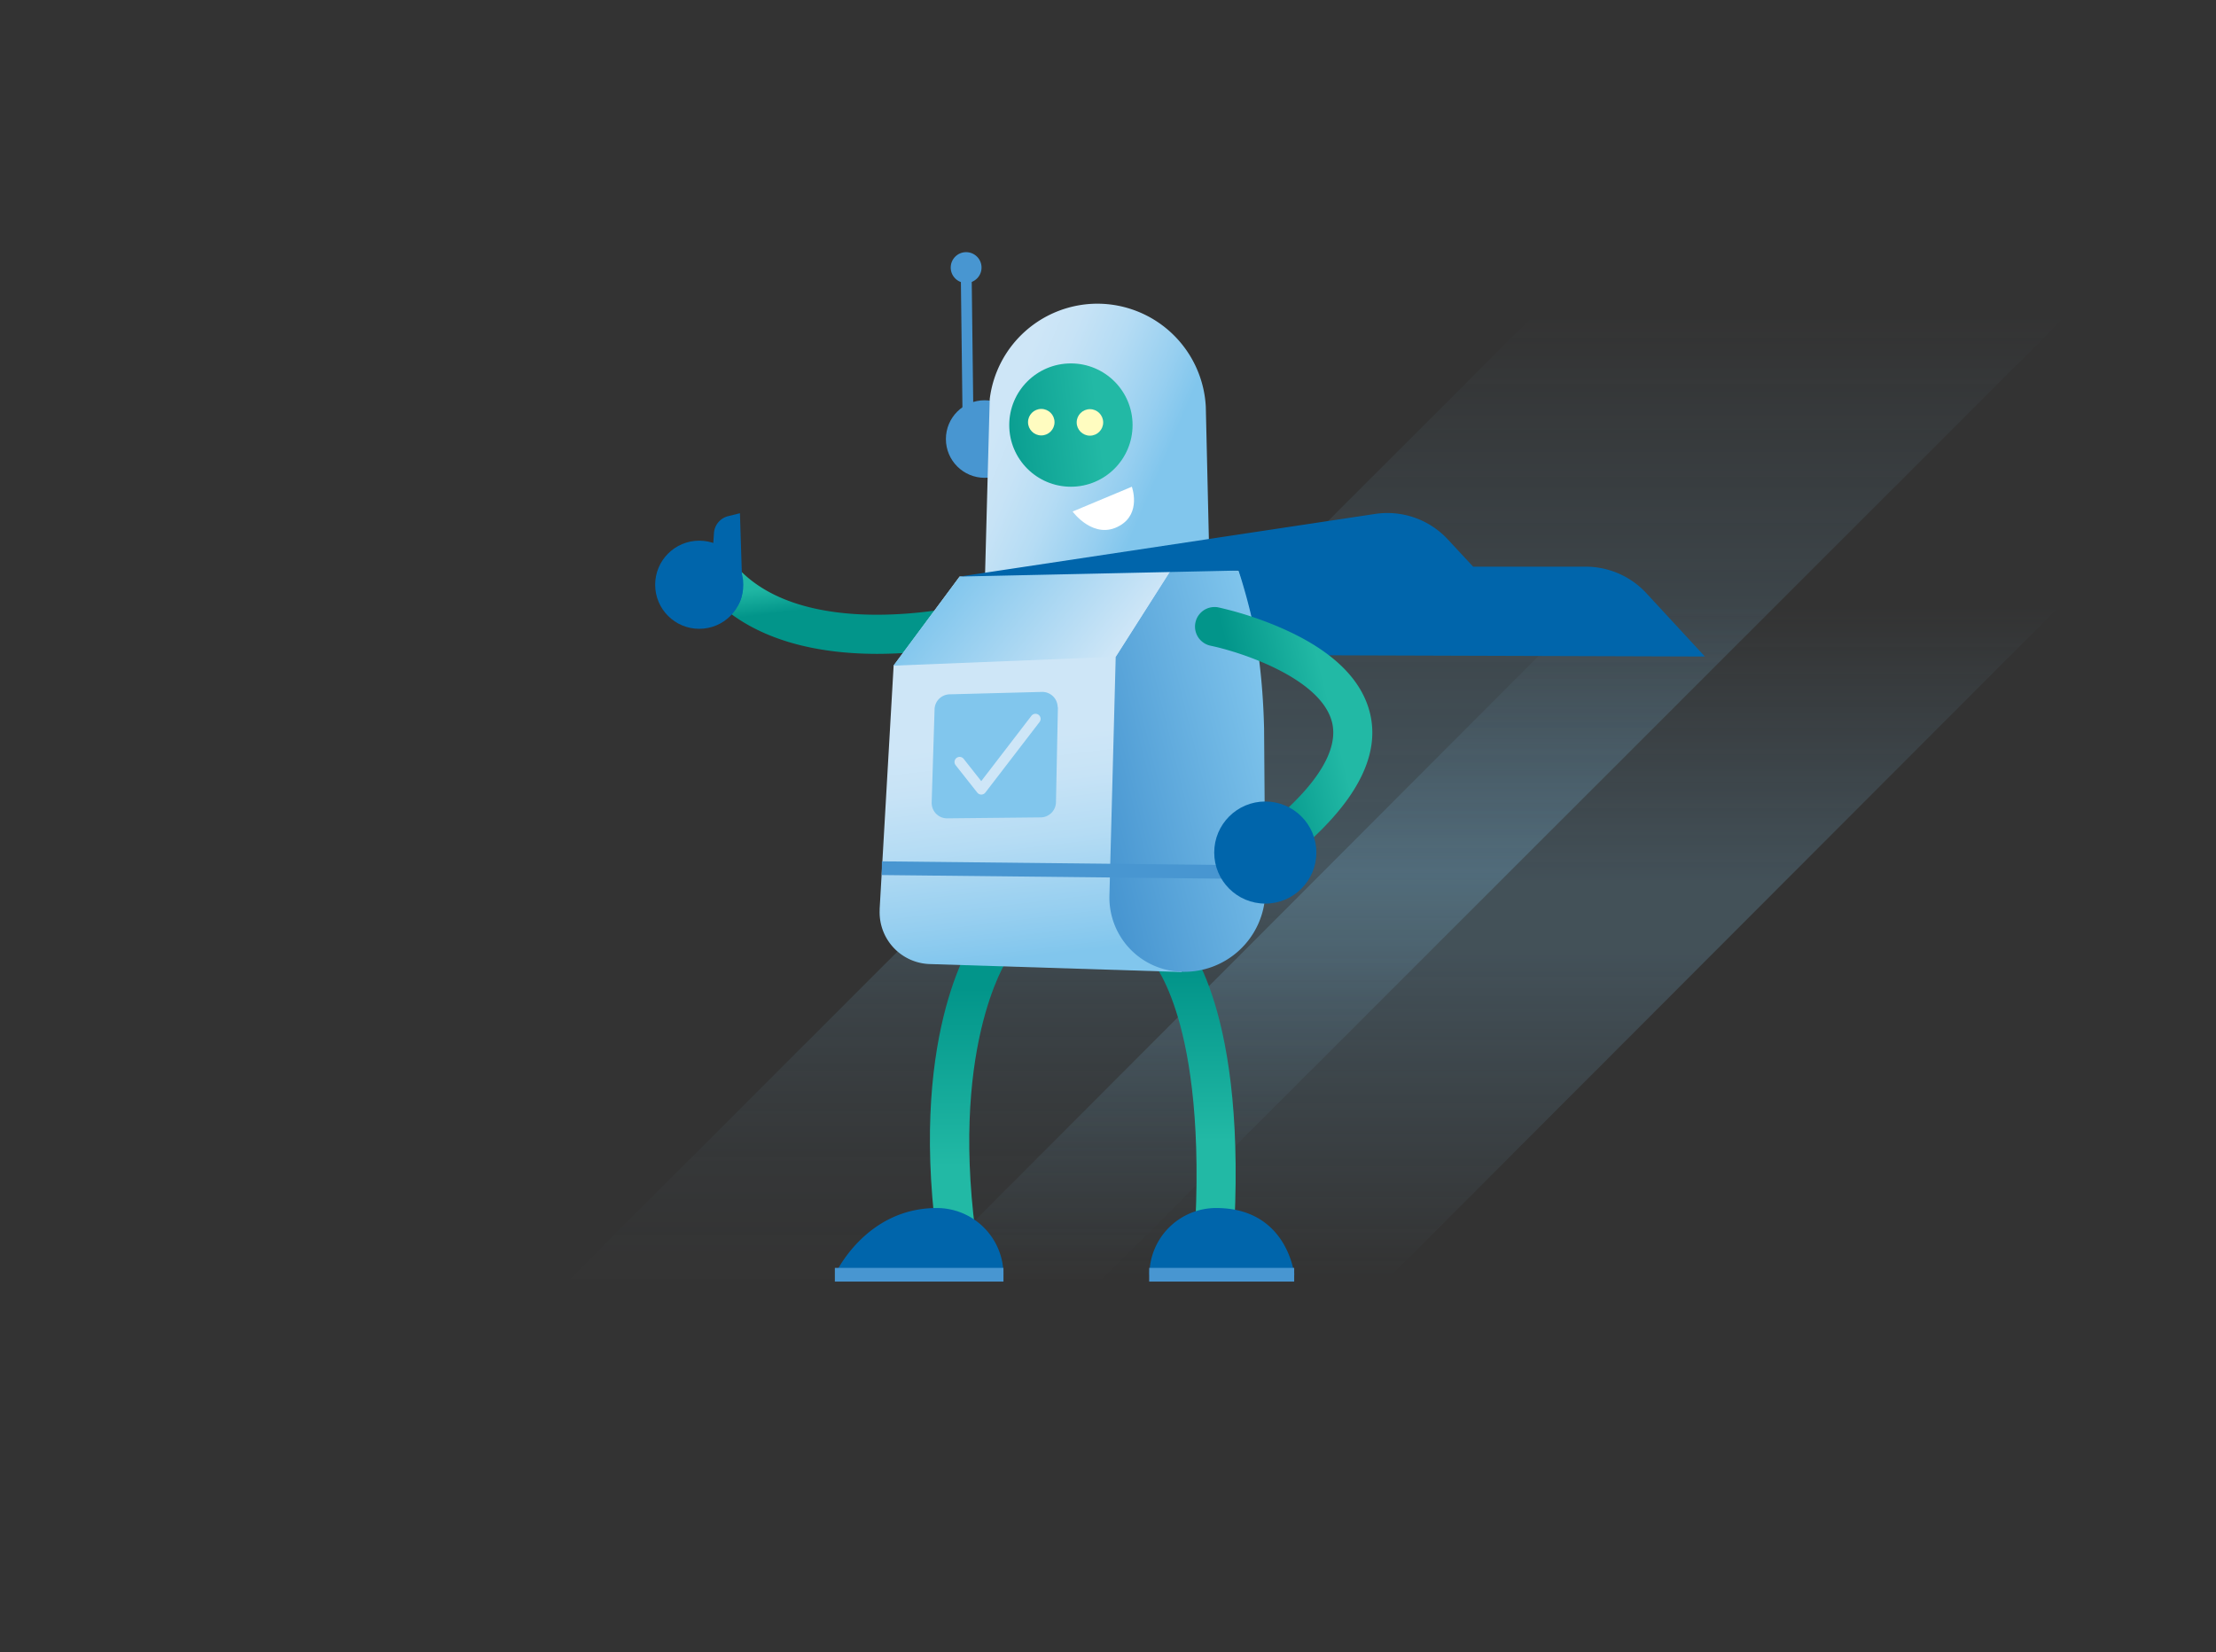 <svg id="a6a9c78b-3798-4e5f-90ce-b25ec9d8bf76" data-name="09b97304-1e73-4fd6-8f1f-1a730810c417" xmlns="http://www.w3.org/2000/svg" xmlns:xlink="http://www.w3.org/1999/xlink" width="920" height="686" viewBox="0 0 920 686"><rect x="0" y="0" width="920" height="686" fill="#333333" stroke="none"/><defs><linearGradient id="bc81c9c2-6ccd-4e55-80ea-41629237a5a2" x1="574.63" y1="1842.43" x2="574.69" y2="1370.78" gradientTransform="matrix(1, 0, 0, -1, 0, 1963.45)" gradientUnits="userSpaceOnUse"><stop offset="0.02" stop-color="#81c6ed" stop-opacity="0"/><stop offset="0.51" stop-color="#81c6ed" stop-opacity="0.47"/><stop offset="0.57" stop-color="#81c6ed" stop-opacity="0.33"/><stop offset="0.63" stop-color="#81c6ed" stop-opacity="0.21"/><stop offset="0.7" stop-color="#81c6ed" stop-opacity="0.12"/><stop offset="0.77" stop-color="#81c6ed" stop-opacity="0.05"/><stop offset="0.85" stop-color="#81c6ed" stop-opacity="0.01"/><stop offset="0.97" stop-color="#81c6ed" stop-opacity="0"/></linearGradient><linearGradient id="f00e1bed-eefb-46f0-ba73-1ab0b53e3dc2" x1="618.3" y1="1711.75" x2="618.3" y2="1433.35" gradientTransform="matrix(1, 0, 0, -1, 0, 1963.45)" gradientUnits="userSpaceOnUse"><stop offset="0" stop-color="#81c6ed" stop-opacity="0"/><stop offset="0.41" stop-color="#81c6ed" stop-opacity="0.4"/><stop offset="0.52" stop-color="#81c6ed" stop-opacity="0.4"/><stop offset="1" stop-color="#81c6ed" stop-opacity="0"/></linearGradient><linearGradient id="a401f3d2-3256-40eb-ac99-ceb6a54705eb" x1="166.53" y1="1442.15" x2="166.53" y2="1574.25" gradientTransform="translate(568.61 1963.45) rotate(180)" gradientUnits="userSpaceOnUse"><stop offset="0.28" stop-color="#22b9a5"/><stop offset="0.84" stop-color="#02958a"/></linearGradient><linearGradient id="f03f74b5-0bbf-4b28-82d5-56a3a8f88373" x1="404.58" y1="1455.55" x2="404.58" y2="1577.65" gradientTransform="matrix(1, 0, 0, -1, 90.52, 1963.45)" xlink:href="#a401f3d2-3256-40eb-ac99-ceb6a54705eb"/><linearGradient id="a0f24acc-d91d-42c3-8269-0d2a4a5c0efc" x1="-366.18" y1="1745.22" x2="-464.78" y2="1688.29" gradientTransform="translate(258.2 1944.22) rotate(173.09)" gradientUnits="userSpaceOnUse"><stop offset="0.05" stop-color="#cee6f7"/><stop offset="0.17" stop-color="#c7e3f6"/><stop offset="0.34" stop-color="#b5dcf4"/><stop offset="0.54" stop-color="#97cff0"/><stop offset="0.66" stop-color="#81c6ed"/></linearGradient><linearGradient id="af12d508-5c3b-473b-b5d9-009dd5742b18" x1="-294.02" y1="1704.69" x2="-294.02" y2="1660.31" gradientTransform="translate(258.2 1944.22) rotate(173.09)" gradientUnits="userSpaceOnUse"><stop offset="0.28" stop-color="#22b9a5"/><stop offset="0.55" stop-color="#1fb6a3"/><stop offset="0.79" stop-color="#02958a"/></linearGradient><linearGradient id="e1fa4179-c6b7-4919-857c-2cb97c6f583f" x1="-364.6" y1="1689.33" x2="-364.6" y2="1515.07" gradientTransform="translate(258.2 1944.22) rotate(173.09)" gradientUnits="userSpaceOnUse"><stop offset="0.48" stop-color="#cee6f7"/><stop offset="0.58" stop-color="#c7e3f6"/><stop offset="0.72" stop-color="#b5dcf4"/><stop offset="0.89" stop-color="#97cff0"/><stop offset="1" stop-color="#81c6ed"/></linearGradient><linearGradient id="f77428ee-38d5-4179-b178-1f39d023ecc1" x1="-692.8" y1="1232.27" x2="-779.2" y2="1232.27" gradientTransform="matrix(-0.97, 0.24, -0.24, -0.97, 75.36, 1690.82)" gradientUnits="userSpaceOnUse"><stop offset="0" stop-color="#4896d1"/><stop offset="1" stop-color="#81c6ed"/></linearGradient><linearGradient id="ad08b329-e75a-4232-9727-ff40253a3643" x1="-434.98" y1="1737.23" x2="-343.59" y2="1737.23" gradientTransform="translate(258.2 1944.22) rotate(173.09)" xlink:href="#a401f3d2-3256-40eb-ac99-ceb6a54705eb"/><linearGradient id="a9c53553-922e-4ecd-9fd0-16a942166b20" x1="-400.81" y1="1633.02" x2="-350.18" y2="1683.65" gradientTransform="translate(258.2 1944.22) rotate(173.09)" gradientUnits="userSpaceOnUse"><stop offset="0" stop-color="#cee6f7"/><stop offset="1" stop-color="#81c6ed"/></linearGradient><linearGradient id="e95cabc2-a743-410a-9941-bfbdf9c3be2f" x1="-817.09" y1="1238.7" x2="-752.89" y2="1238.7" gradientTransform="matrix(-0.97, 0.24, -0.24, -0.97, 75.36, 1690.82)" xlink:href="#a401f3d2-3256-40eb-ac99-ceb6a54705eb"/></defs><title>Success_01-dark</title><polygon points="912.8 76 457.5 531.2 236.5 531.2 690.5 77.2 912.8 76" opacity="0.5" fill="url(#bc81c9c2-6ccd-4e55-80ea-41629237a5a2)"/><polygon points="855.1 251.7 577.1 530.1 381.5 530.1 658.6 252.5 855.1 251.7" opacity="0.5" fill="url(#f00e1bed-eefb-46f0-ba73-1ab0b53e3dc2)"/><circle cx="408.8" cy="182.3" r="16.1" fill="#4896d1"/><rect x="399.29" y="113.5" width="4.5" height="65.3" transform="translate(-1.76 4.93) rotate(-0.7)" fill="#4896d1"/><circle cx="401.1" cy="111.1" r="6.4" fill="#4896d1"/><path d="M389.9,521.3c-13.7-90,13.6-130.5,14.8-132.1l13.3,9.3-6.6-4.6,6.7,4.6c-.2.4-24.7,37.6-12.1,120.5Z" fill="url(#a401f3d2-3256-40eb-ac99-ceb6a54705eb)"/><path d="M512.5,507.9l-16.2-.8c2.1-44.8-3.2-72.3-8.1-87.4-5.2-16.2-11-22.1-11-22.1l.1.1,10.9-11.9C491.2,388.4,516.9,414.8,512.5,507.9Z" fill="url(#f03f74b5-0bbf-4b28-82d5-56a3a8f88373)"/><path d="M502.2,237.6l-1.6-68.8a45.13,45.13,0,0,0-45.2-42.7h0a45.09,45.09,0,0,0-44.5,39.6l-2,75Z" fill="url(#a0f24acc-d91d-42c3-8269-0d2a4a5c0efc)"/><path d="M364.3,271.5c-23.5,0-52.1-4.9-70.4-25.3l12-10.8c28.4,31.5,93.7,16.1,94.4,16l3.8,15.7A186.28,186.28,0,0,1,364.3,271.5Z" fill="url(#af12d508-5c3b-473b-b5d9-009dd5742b18)"/><path d="M398.4,239.4l88.6-4.1,3.6,168.3L386,400.3a21.48,21.48,0,0,1-20.8-22.2v-.7l5.8-101Z" fill="url(#e1fa4179-c6b7-4919-857c-2cb97c6f583f)"/><path d="M514.3,236.9,487,235.3l-23.8,37.4-2.6,98.9a30.81,30.81,0,0,0,29.9,31.9h.1a33.65,33.65,0,0,0,34.7-32.6v-1.3l-.5-67.1C523.8,259.2,514.3,236.9,514.3,236.9Z" fill="url(#f77428ee-38d5-4179-b178-1f39d023ecc1)"/><line x1="366.1" y1="360.5" x2="525.2" y2="362.2" fill="none" stroke="#4896d1" stroke-miterlimit="10" stroke-width="5.69"/><path d="M439.2,293.9l-.8,39.2a6.42,6.42,0,0,1-6.4,6.3l-38.7.4a6.4,6.4,0,0,1-6.5-6.4v-.3l1.2-38.6a6.39,6.39,0,0,1,6.3-6.2l38.2-1a6.4,6.4,0,0,1,6.6,6.3A.37.37,0,0,1,439.2,293.9Z" fill="#81c6ed"/><circle cx="290.3" cy="242.8" r="18.3" fill="#0065ab"/><circle cx="444.6" cy="176.5" r="25.6" fill="url(#ad08b329-e75a-4232-9727-ff40253a3643)"/><path d="M307.2,213.1l1,31.7a11.8,11.8,0,0,1-11.5,12H294l2.4-35.3a7.78,7.78,0,0,1,6-7.2Z" fill="#0065ab"/><path d="M388.9,501.6a27.7,27.7,0,0,1,27.7,27.7h-70S359.1,501.6,388.9,501.6Z" fill="#0065ab"/><path d="M504.9,501.6a27.7,27.7,0,0,0-27.7,27.7h60.2C537.3,529.3,534.6,501.6,504.9,501.6Z" fill="#0065ab"/><line x1="477.1" y1="529.3" x2="537.3" y2="529.3" fill="none" stroke="#4896d1" stroke-miterlimit="10" stroke-width="5.69"/><line x1="416.6" y1="529.3" x2="346.6" y2="529.3" fill="none" stroke="#4896d1" stroke-miterlimit="10" stroke-width="5.69"/><circle cx="452.5" cy="175.4" r="5.5" fill="#fffcc0"/><circle cx="432.3" cy="175.3" r="5.5" fill="#fffcc0"/><polygon points="463.2 272.7 370.9 276.4 398.4 239.4 487 235.3 463.2 272.7" fill="url(#a9c53553-922e-4ecd-9fd0-16a942166b20)"/><polyline points="429.9 298.5 407.4 327.8 398.4 316.4" fill="none" stroke="#cee6f7" stroke-linecap="round" stroke-linejoin="round" stroke-width="4.25"/><path d="M445.3,212.4l24.6-10.3s4,10.9-4.9,16.1C454.2,224.6,445.3,212.4,445.3,212.4Z" fill="#fff"/><path d="M398.4,239.4l172.5-26A34.22,34.22,0,0,1,601.1,224l10.5,11.3h46.8a34.3,34.3,0,0,1,25.1,11l24.3,26.3L522.4,272c-1.6-15.3-8.2-35.1-8.2-35.1Z" fill="#0065ab"/><path d="M525.3,362a8.05,8.05,0,0,1-4.9-14.5c24.2-18.3,35.5-34.6,32.7-47.2-4.2-18.6-38-29.6-50.6-32.2a8.12,8.12,0,0,1,3.3-15.9,145.47,145.47,0,0,1,27.8,9.3c20.3,9.2,32.1,21.1,35.3,35.2,4.4,19.5-8.6,40.9-38.7,63.7A8.2,8.2,0,0,1,525.3,362Z" fill="url(#e95cabc2-a743-410a-9941-bfbdf9c3be2f)"/><circle cx="525.3" cy="354" r="21.2" fill="#0065ab"/><rect width="920" height="686" fill="none"/></svg>